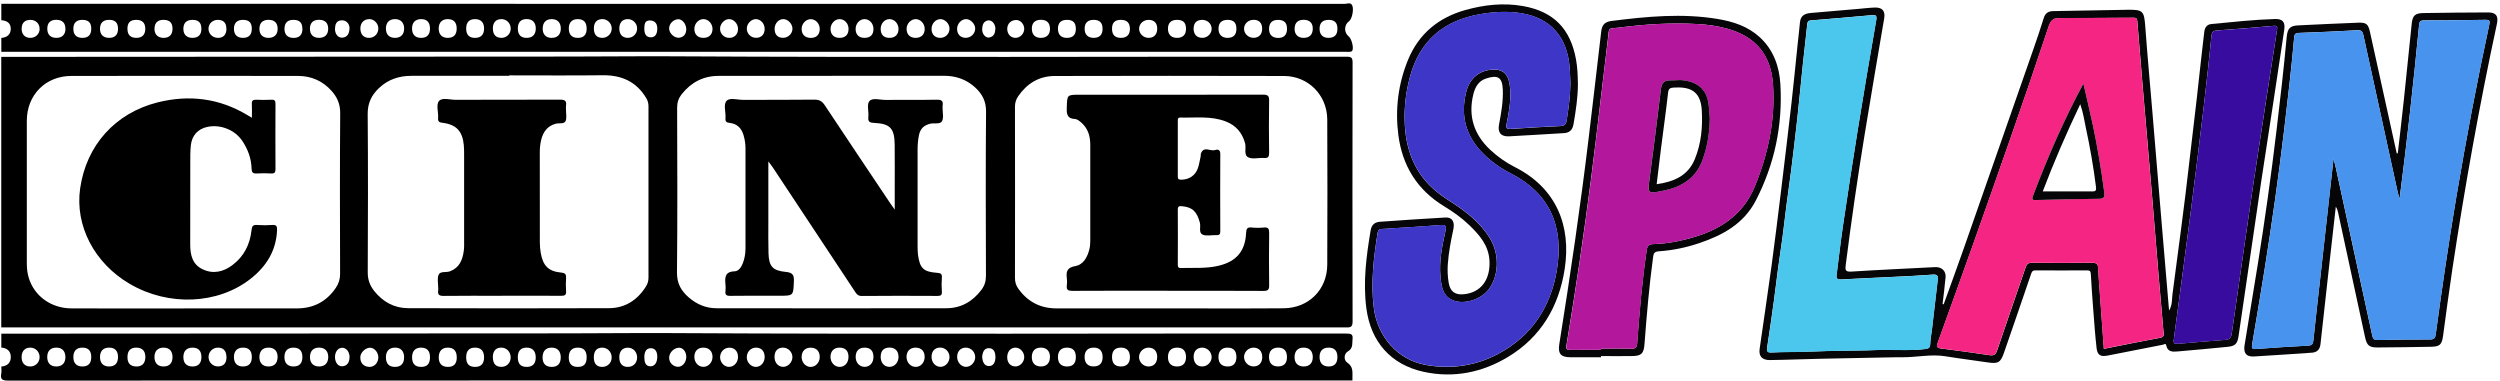 <?xml version="1.0" encoding="UTF-8"?>
<svg id="cinesplain_text_logo_Image" data-name="cinesplain_text_logo Image" xmlns="http://www.w3.org/2000/svg"
     width="474.72" height="72.27" viewBox="0 0 474.72 72.27">
  <defs>
    <style>
      .cls-1 {
      fill: #b3179c;
      }

      .cls-1, .cls-2, .cls-3, .cls-4, .cls-5, .cls-6, .cls-7, .cls-8 {
      stroke-width: 0px;
      }

      .cls-2 {
      fill: #3e36c7;
      }

      .cls-3 {
      fill: #390ca0;
      }

      .cls-4 {
      fill: #060609;
      }

      .cls-5 {
      fill: #4793ed;
      }

      .cls-6 {
      fill: #000000ee;
      }

      .cls-7 {
      fill: #f52584;
      }

      .cls-8 {
      fill: #4bc7ee;
      }
    </style>
  </defs>
  <path class="cls-6"
        d="M.24,10.8c35.88-.02,71.76-.03,107.64-.06,6.4,0,12.8-.08,19.2-.05,42.88.24,85.75.04,128.63.08.87,0,1.13.17,1.13,1.1-.03,16.4-.04,32.8,0,49.2,0,1.2-.57,1.1-1.36,1.1-65.32,0-130.64,0-195.96,0-19.76,0-39.52,0-59.28,0V10.8ZM35.02,58.56h0c7.12,0,14.24.01,21.36,0,3.14,0,5.63-1.29,7.4-3.92.55-.82.81-1.67.8-2.68-.03-10.16-.06-20.32.02-30.47.01-1.71-.56-3.02-1.62-4.21-1.69-1.9-3.84-2.85-6.36-2.86-14.36-.02-28.72-.02-43.07,0-4.9,0-8.45,3.61-8.46,8.51-.01,9.04,0,18.08,0,27.12,0,.93.1,1.83.37,2.72,1.05,3.44,4.23,5.77,8.09,5.79,7.16.04,14.32.01,21.48.01ZM96.7,14.31s0,.06,0,.09c-6.2,0-12.4,0-18.59,0-2.33,0-4.4.68-6.12,2.3-1.43,1.34-2.19,2.88-2.17,4.95.08,10.04.06,20.07.01,30.11,0,1.38.43,2.49,1.24,3.51,1.64,2.05,3.79,3.24,6.41,3.25,12.72.04,25.43.05,38.15,0,3.05-.01,5.4-1.52,7.03-4.12.33-.52.48-1.06.48-1.69-.01-10.84-.01-21.67,0-32.51,0-.58-.13-1.09-.43-1.58-1.87-3.12-4.67-4.37-8.25-4.33-5.92.07-11.84.02-17.75.02ZM222.04,58.56h0c7.24,0,14.47.04,21.71-.02,4.77-.04,8.26-3.55,8.28-8.27.04-9.19.04-18.39,0-27.58-.02-4.62-3.6-8.25-8.2-8.26-14.51-.04-29.02-.04-43.53,0-2.96,0-5.27,1.4-6.95,3.83-.42.61-.62,1.25-.62,2.01.02,10.83.02,21.67,0,32.5,0,.76.18,1.4.61,2.01,1.77,2.5,4.18,3.77,7.23,3.78,7.16.02,14.31,0,21.47,0ZM157.93,14.41c-7.16,0-14.31,0-21.47,0-2.92,0-5.23,1.23-7.03,3.5-.59.75-.85,1.55-.85,2.53.03,10.44.08,20.87-.03,31.3-.02,2.1.8,3.49,2.24,4.74,1.5,1.3,3.26,2.05,5.25,2.05,14.55.02,29.11.03,43.66,0,2.77,0,4.98-1.27,6.65-3.48.6-.79.87-1.63.87-2.65-.03-10.4-.07-20.79.02-31.19.02-2.03-.76-3.43-2.15-4.68-1.65-1.48-3.62-2.14-5.82-2.14-7.12,0-14.23,0-21.35,0Z"/>
  <path class="cls-6"
        d="M.24.72c85.02,0,170.05,0,255.07.02.48,0,1.17-.38,1.47.31.34.79-.08,2.61-.61,2.98-.97.68-1,2.16-.07,2.88.55.43,1,2.19.68,2.72-.07.11-.25.19-.38.2-.28.03-.56.01-.84.01-84.86,0-169.73,0-254.59,0-.24,0-.48,0-.72,0v-2.64c1.06-.08,1.77-.61,1.79-1.7.02-1.13-.74-1.59-1.79-1.66V.72ZM75.01,7.19c1.11,0,1.75-.67,1.73-1.8-.01-1.12-.69-1.79-1.79-1.76-1.05.03-1.65.66-1.67,1.75-.02,1.15.61,1.81,1.72,1.81ZM104.71,7.19c1.12.03,1.77-.62,1.78-1.75.01-1.14-.63-1.81-1.73-1.81-1.06,0-1.67.61-1.71,1.71-.04,1.15.57,1.83,1.67,1.86ZM51,3.76c-1.11,0-1.72.58-1.74,1.67-.02,1.13.64,1.79,1.78,1.76,1.08-.02,1.69-.66,1.68-1.74,0-1.1-.6-1.68-1.72-1.69ZM60.57,3.76c-1.12,0-1.71.59-1.72,1.69,0,1.09.61,1.72,1.69,1.74,1.14.02,1.8-.63,1.78-1.77-.02-1.09-.62-1.66-1.75-1.66ZM81.65,5.37c-.02-1.17-.63-1.78-1.77-1.74-1.05.04-1.63.67-1.64,1.77,0,1.16.61,1.8,1.73,1.79,1.13,0,1.69-.62,1.68-1.82ZM86.72,5.42c0-1.15-.55-1.76-1.63-1.79-1.11-.03-1.79.64-1.79,1.78,0,1.15.65,1.81,1.78,1.78,1.08-.02,1.64-.62,1.64-1.77ZM88.52,5.41c0,1.2.57,1.8,1.72,1.78,1.08-.01,1.66-.6,1.68-1.71.03-1.17-.57-1.83-1.67-1.85-1.13-.02-1.73.59-1.73,1.78ZM98.33,5.44c0,1.18.6,1.78,1.75,1.75,1.06-.03,1.64-.64,1.66-1.75.01-1.15-.61-1.81-1.72-1.82-1.12,0-1.7.62-1.69,1.82ZM133.57,7.19c1.07,0,1.72-.64,1.73-1.7,0-1.01-.84-1.9-1.78-1.86-.91.03-1.66.87-1.67,1.85,0,1.06.64,1.71,1.71,1.71ZM12.42,5.5c.02-1.11-.56-1.71-1.66-1.74-1.18-.03-1.79.57-1.78,1.73.01,1.09.63,1.7,1.72,1.7,1.09,0,1.71-.61,1.73-1.69ZM111.4,5.44c0-1.2-.56-1.81-1.69-1.81-1.11,0-1.72.65-1.7,1.82.01,1.12.57,1.72,1.65,1.74,1.15.03,1.74-.56,1.74-1.75ZM155.66,5.52c.02-.98-.72-1.83-1.63-1.88-.94-.05-1.8.81-1.81,1.83-.01,1.06.63,1.71,1.7,1.73,1.08.01,1.73-.6,1.74-1.67ZM199.38,5.42c-.03-1.1-.62-1.67-1.74-1.66-1.15,0-1.76.65-1.7,1.81.05,1.08.69,1.65,1.79,1.62,1.07-.03,1.68-.68,1.65-1.77ZM249.28,5.49c.02-1.1-.56-1.7-1.67-1.73-1.13-.02-1.74.53-1.78,1.62-.05,1.13.6,1.81,1.73,1.81,1.09,0,1.7-.61,1.72-1.7ZM173.91,7.19c1.07-.02,1.7-.68,1.68-1.74-.02-.98-.8-1.81-1.7-1.82-.94,0-1.77.89-1.74,1.9.03,1.06.69,1.68,1.77,1.66ZM159.48,7.19c1.08-.02,1.67-.65,1.65-1.75-.02-1-.78-1.81-1.69-1.81-.94,0-1.75.89-1.73,1.91.03,1.06.69,1.67,1.77,1.65ZM70.13,7.19c1.02-.03,1.76-.85,1.71-1.88-.05-.9-.83-1.68-1.69-1.68-1.07,0-1.75.74-1.72,1.85.03,1.1.67,1.74,1.7,1.71ZM185.18,5.43c0-.89-.89-1.81-1.74-1.8-.88,0-1.68.86-1.7,1.82-.02,1.05.67,1.76,1.69,1.73.96-.02,1.75-.82,1.75-1.76ZM36.57,3.77c-1.13,0-1.72.55-1.75,1.65-.03,1.13.63,1.79,1.76,1.77,1.1-.02,1.67-.61,1.66-1.73,0-1.14-.54-1.69-1.68-1.69ZM225.21,5.43c-.01-1.13-.56-1.67-1.71-1.66-1.12,0-1.71.57-1.72,1.67-.01,1.13.65,1.78,1.79,1.75,1.09-.03,1.65-.63,1.64-1.76ZM170.62,5.49c0-1.03-.82-1.9-1.77-1.86-.9.03-1.62.86-1.62,1.86,0,1.11.59,1.7,1.68,1.7,1.07,0,1.71-.64,1.71-1.7ZM31.16,3.77c-1.14-.04-1.75.48-1.82,1.56-.07,1.13.56,1.83,1.67,1.86,1.1.02,1.71-.55,1.75-1.65.04-1.14-.49-1.73-1.59-1.77ZM20.68,3.77c-1.11.01-1.69.6-1.69,1.7,0,1.09.61,1.7,1.7,1.72,1.15.01,1.75-.61,1.72-1.79-.03-1.13-.58-1.65-1.73-1.63ZM93.59,5.44c0,1.14.6,1.76,1.65,1.75.97-.01,1.73-.77,1.74-1.75.01-1.01-.8-1.84-1.8-1.81-1.04.02-1.6.66-1.59,1.81ZM117.6,5.4c0,1.13.58,1.78,1.61,1.79,1.01,0,1.79-.8,1.77-1.82-.02-.96-.8-1.73-1.75-1.74-1.02,0-1.63.65-1.63,1.77ZM164.21,7.19c1.09-.02,1.67-.62,1.65-1.73-.01-1.01-.75-1.81-1.66-1.83-.95-.02-1.74.85-1.73,1.89.01,1.08.64,1.68,1.73,1.67ZM114.35,3.63c-1.04.02-1.59.65-1.58,1.81,0,1.15.59,1.76,1.64,1.75,1.01-.02,1.8-.86,1.75-1.87-.05-.95-.86-1.71-1.81-1.7ZM138.42,3.63c-.87.01-1.7.91-1.69,1.83,0,.97.77,1.73,1.75,1.73,1.02,0,1.69-.71,1.66-1.76-.03-.97-.83-1.81-1.72-1.8ZM209.36,5.53c.03-1.16-.49-1.72-1.6-1.76-1.18-.03-1.81.56-1.8,1.7,0,1.09.61,1.7,1.69,1.72,1.11.01,1.69-.55,1.72-1.66ZM47.82,5.5c.01-1.16-.5-1.71-1.62-1.73-1.17-.02-1.79.58-1.78,1.73.02,1.09.62,1.69,1.71,1.69,1.11,0,1.67-.56,1.68-1.69ZM233.11,3.77c-1.12,0-1.71.56-1.73,1.65-.02,1.13.63,1.79,1.76,1.77,1.1-.02,1.64-.6,1.64-1.73,0-1.15-.53-1.68-1.66-1.69ZM180.3,5.43c0-.92-.84-1.8-1.72-1.8-.9,0-1.67.83-1.69,1.82-.02,1.07.64,1.75,1.68,1.74.98-.02,1.73-.78,1.73-1.75ZM238.01,3.77c-1,0-1.8.77-1.78,1.71.01.94.83,1.71,1.81,1.7,1.04,0,1.67-.7,1.63-1.8-.03-1.06-.62-1.63-1.66-1.62ZM150.48,5.45c0-.9-.84-1.8-1.71-1.82-.9-.02-1.66.8-1.68,1.8-.02,1.12.58,1.77,1.63,1.75.96-.01,1.76-.8,1.76-1.74ZM218.08,7.19c1.01.01,1.62-.6,1.66-1.64.04-1.13-.54-1.77-1.62-1.78-1,0-1.81.73-1.82,1.68,0,.93.8,1.73,1.78,1.74ZM211.16,5.5c.01,1.13.58,1.69,1.69,1.69,1.14,0,1.75-.64,1.71-1.81-.04-1.09-.63-1.63-1.77-1.61-1.13.02-1.64.57-1.63,1.73ZM253.96,5.44c0-1.14-.55-1.67-1.68-1.67-1.12,0-1.7.57-1.71,1.67-.01,1.15.63,1.78,1.77,1.75,1.09-.03,1.63-.61,1.62-1.75ZM57.42,5.49c0-1.15-.52-1.7-1.64-1.72-1.13-.02-1.73.53-1.76,1.63-.04,1.15.59,1.8,1.73,1.8,1.11,0,1.67-.58,1.68-1.71ZM244.38,5.61c.06-1.18-.43-1.77-1.52-1.83-1.2-.07-1.85.49-1.88,1.62-.04,1.11.53,1.75,1.61,1.8,1.12.05,1.74-.49,1.8-1.58ZM24.2,5.5c.01,1.13.58,1.69,1.69,1.69,1.1,0,1.69-.59,1.7-1.69.01-1.16-.59-1.75-1.77-1.73-1.12.02-1.64.57-1.62,1.73ZM7.52,5.5c.02-.99-.71-1.72-1.74-1.73-1.05,0-1.63.55-1.67,1.61-.04,1.1.58,1.79,1.62,1.81,1,.02,1.78-.72,1.8-1.69ZM17.33,5.52c.02-1.17-.49-1.72-1.61-1.75-1.18-.03-1.8.55-1.79,1.71,0,1.11.59,1.7,1.69,1.71,1.12.01,1.69-.55,1.71-1.67ZM228.33,7.19c.97-.02,1.77-.82,1.75-1.76-.02-.95-.83-1.68-1.83-1.66-1.03.02-1.59.6-1.6,1.67,0,1.1.64,1.77,1.68,1.74ZM204.29,5.42c-.02-1.14-.56-1.66-1.71-1.65-1.12,0-1.69.58-1.69,1.69,0,1.15.64,1.77,1.79,1.73,1.1-.04,1.63-.62,1.61-1.77ZM145.2,5.52c.02-.99-.71-1.84-1.61-1.89-.87-.04-1.74.8-1.78,1.73-.04,1.01.76,1.83,1.77,1.82.99,0,1.6-.63,1.62-1.66ZM42.99,5.51c.01-1.15-.53-1.73-1.61-1.74-1.01,0-1.77.71-1.79,1.66-.02.95.74,1.72,1.72,1.76,1.07.04,1.67-.57,1.69-1.68ZM130.32,5.57c-.01-1.04-.79-1.96-1.55-1.92-.94.04-1.74.89-1.71,1.81.03.89,1.03,1.82,1.93,1.7.94-.13,1.31-.79,1.32-1.59ZM191.26,5.47c0,1,.66,1.72,1.58,1.72.87,0,1.64-.79,1.65-1.69.01-.89-.68-1.68-1.48-1.7-1-.03-1.75.69-1.75,1.68ZM66.38,5.4c0-.89-.62-1.59-1.53-1.54-.99.05-1.21.78-1.24,1.59-.03,1.01.61,1.79,1.42,1.7.98-.1,1.29-.81,1.34-1.75ZM189.02,5.44c-.02-.91-.69-1.7-1.43-1.56-.85.16-1.05.88-1.09,1.62-.04.93.64,1.75,1.34,1.62.91-.16,1.14-.87,1.17-1.68ZM124.81,5.45c.03-.97-.47-1.55-1.41-1.57-1.01-.02-1.03.81-1.05,1.54-.02.89.27,1.69,1.27,1.67.91-.02,1.19-.81,1.19-1.64Z"/>
  <path class="cls-6"
        d="M.24,63.36c35.88-.02,71.75-.03,107.63-.06,6.44,0,12.88-.09,19.32-.05,42.83.24,85.66.04,128.49.09.82,0,1.27.08,1.15,1.07-.1.87.15,1.72-.91,2.34-.75.44-.79,1.64-.1,2.1,1.25.83.96,1.93.99,3.03,0,.12,0,.24,0,.36-85.08,0-170.16,0-255.24.03-1.13,0-1.54-.22-1.33-1.35.08-.43.01-.88.01-1.32,1.12-.08,1.8-.7,1.8-1.8,0-1.1-.68-1.72-1.8-1.8v-2.64ZM104.71,69.67c1.15.02,1.75-.58,1.77-1.77.02-1.18-.59-1.87-1.68-1.89-1.11-.02-1.75.62-1.77,1.79-.03,1.2.56,1.85,1.68,1.87ZM76.74,67.8c-.03-1.16-.67-1.82-1.78-1.79-1.09.02-1.7.71-1.68,1.89.03,1.2.62,1.79,1.77,1.77,1.12-.02,1.71-.67,1.68-1.87ZM249.28,67.81c0-1.15-.64-1.81-1.75-1.8-1.06,0-1.67.62-1.71,1.72-.04,1.15.59,1.84,1.69,1.86,1.12.02,1.77-.63,1.77-1.78ZM86.73,67.9c.02-1.22-.54-1.87-1.65-1.89-1.11-.02-1.75.63-1.77,1.79-.02,1.2.56,1.84,1.68,1.87,1.16.02,1.73-.55,1.75-1.77ZM10.7,69.59c1.1,0,1.74-.67,1.72-1.82-.02-1.15-.67-1.79-1.79-1.76-1.06.03-1.65.65-1.66,1.76-.01,1.16.61,1.82,1.72,1.82ZM225.21,67.77c-.01-1.18-.62-1.79-1.76-1.76-1.06.03-1.65.64-1.67,1.76-.02,1.16.6,1.82,1.72,1.82,1.13,0,1.72-.63,1.71-1.82ZM209.37,67.74c-.02-1.17-.65-1.78-1.79-1.73-1.05.04-1.63.67-1.63,1.78,0,1.15.63,1.81,1.75,1.79,1.12-.01,1.7-.65,1.68-1.85ZM199.38,67.8c0-1.15-.65-1.8-1.76-1.79-1.07.01-1.66.62-1.69,1.73-.03,1.16.59,1.83,1.69,1.85,1.11.01,1.75-.65,1.75-1.79ZM60.55,69.59c1.12.02,1.77-.64,1.78-1.78,0-1.11-.59-1.75-1.64-1.8-1.13-.05-1.8.58-1.83,1.72-.04,1.15.59,1.84,1.7,1.86ZM52.72,67.82c.01-1.15-.63-1.82-1.74-1.81-1.07,0-1.68.61-1.72,1.71-.04,1.15.58,1.85,1.67,1.87,1.12.03,1.77-.62,1.78-1.77ZM38.25,67.84c.02-1.19-.57-1.83-1.69-1.83-1.12,0-1.74.65-1.74,1.81,0,1.11.59,1.74,1.65,1.77,1.14.04,1.76-.57,1.78-1.75ZM22.41,67.77c-.01-1.18-.62-1.79-1.76-1.76-1.06.03-1.65.65-1.66,1.76-.01,1.16.61,1.82,1.72,1.82,1.13,0,1.71-.63,1.7-1.82ZM98.33,67.88c0,1.23.56,1.8,1.72,1.79,1.13-.02,1.7-.64,1.68-1.85-.02-1.18-.64-1.82-1.75-1.81-1.12.02-1.66.63-1.66,1.87ZM108,67.87c0,1.21.58,1.81,1.73,1.8,1.15,0,1.68-.59,1.67-1.84,0-1.23-.57-1.83-1.71-1.82-1.11.01-1.69.65-1.69,1.86ZM91.92,67.85c0-1.2-.59-1.84-1.71-1.84-1.13,0-1.69.61-1.69,1.84,0,1.24.54,1.82,1.69,1.82,1.14,0,1.71-.6,1.71-1.82ZM81.65,67.9c.02-1.24-.53-1.86-1.64-1.89-1.12-.02-1.74.61-1.76,1.79-.02,1.22.54,1.85,1.66,1.87,1.16.02,1.72-.55,1.74-1.77ZM31.04,66.01c-1.09,0-1.73.69-1.71,1.83.02,1.14.67,1.78,1.79,1.75,1.06-.03,1.63-.64,1.64-1.77,0-1.17-.6-1.81-1.72-1.81ZM57.42,67.8c0-1.2-.59-1.8-1.73-1.79-1.07.02-1.66.62-1.68,1.73-.03,1.17.58,1.83,1.69,1.85,1.14.01,1.72-.59,1.72-1.79ZM204.29,67.85c.02-1.22-.54-1.83-1.67-1.84-1.12,0-1.73.63-1.73,1.8,0,1.12.57,1.74,1.64,1.78,1.15.04,1.75-.55,1.76-1.74ZM234.78,67.83c.01-1.2-.56-1.82-1.69-1.82-1.1,0-1.73.66-1.72,1.82.01,1.1.6,1.73,1.66,1.76,1.14.03,1.73-.57,1.75-1.76ZM244.38,67.75c-.02-1.18-.63-1.78-1.78-1.74-1.06.04-1.63.67-1.63,1.78,0,1.16.62,1.81,1.74,1.79,1.13-.01,1.69-.63,1.67-1.84ZM253.96,67.81c0-1.21-.57-1.81-1.71-1.8-1.11.01-1.71.67-1.68,1.84.02,1.11.61,1.72,1.67,1.74,1.14.02,1.71-.58,1.72-1.78ZM17.33,67.79c0-1.2-.58-1.8-1.73-1.78-1.07.02-1.65.62-1.67,1.74-.02,1.18.57,1.83,1.69,1.84,1.14.01,1.71-.59,1.71-1.8ZM47.82,67.76c-.01-1.19-.61-1.79-1.75-1.75-1.05.03-1.64.66-1.65,1.77-.01,1.16.61,1.82,1.72,1.81,1.13,0,1.69-.62,1.68-1.83ZM173.88,66.01c-1.09,0-1.76.69-1.74,1.81.02,1.04.81,1.87,1.77,1.85.92-.02,1.64-.8,1.67-1.82.04-1.13-.61-1.83-1.7-1.84ZM153.91,69.67c.96.02,1.73-.81,1.75-1.86.01-1.08-.6-1.75-1.63-1.79-1.1-.04-1.79.62-1.81,1.74-.02,1.03.75,1.9,1.7,1.92ZM135.3,67.81c.01-1.11-.66-1.81-1.76-1.8-1.05.01-1.67.65-1.69,1.73-.02,1.05.73,1.91,1.69,1.92.95.02,1.75-.82,1.76-1.86ZM239.68,67.83c.02-1.11-.6-1.8-1.62-1.82-1-.02-1.85.83-1.83,1.81.02.95.81,1.74,1.77,1.76,1.02.02,1.67-.65,1.69-1.76ZM230.07,67.74c-.04-1-.91-1.79-1.9-1.73-1,.07-1.57.79-1.51,1.9.06,1.09.74,1.74,1.75,1.67.94-.06,1.7-.9,1.67-1.85ZM5.71,69.59c.98.02,1.76-.71,1.81-1.69.05-1.03-.71-1.87-1.73-1.89-1.03-.02-1.67.63-1.69,1.75-.02,1.12.58,1.81,1.6,1.83ZM27.6,67.9c.04-1.2-.53-1.85-1.64-1.89-1.11-.03-1.7.52-1.75,1.63-.06,1.24.45,1.88,1.56,1.95,1.14.06,1.79-.54,1.83-1.69ZM211.16,67.78c0,1.21.56,1.81,1.7,1.81,1.12,0,1.72-.65,1.7-1.83-.02-1.13-.59-1.73-1.66-1.75-1.15-.02-1.73.57-1.74,1.77ZM219.74,67.84c.02-1.12-.59-1.81-1.61-1.83-1-.02-1.85.82-1.84,1.81.01.95.81,1.75,1.76,1.77,1.02.02,1.67-.65,1.68-1.75ZM185.18,67.87c.03-1-.78-1.85-1.76-1.86-1-.01-1.67.69-1.67,1.75,0,.99.71,1.84,1.59,1.9.94.06,1.81-.79,1.84-1.79ZM167.23,67.7c-.03,1.14.65,1.94,1.64,1.96.98.02,1.75-.81,1.75-1.89,0-1.09-.62-1.75-1.67-1.77-1.1-.02-1.69.57-1.72,1.69ZM165.86,67.74c-.01-1.13-.6-1.73-1.68-1.73-1.08,0-1.68.62-1.7,1.73-.02,1.1.71,1.92,1.7,1.92,1,0,1.7-.79,1.68-1.92ZM161.12,67.77c0-1.12-.57-1.73-1.64-1.76-1.1-.03-1.78.65-1.78,1.77,0,1.04.77,1.89,1.73,1.89.99,0,1.69-.79,1.69-1.9ZM71.84,67.9c.02-.94-.7-1.83-1.51-1.87-.88-.05-1.87.87-1.91,1.75-.04,1.13.61,1.85,1.7,1.89.94.03,1.7-.75,1.72-1.77ZM93.59,67.84c0,1.23.57,1.85,1.67,1.82.97-.02,1.69-.75,1.71-1.75.03-1.04-.72-1.87-1.71-1.9-1.07-.04-1.68.62-1.68,1.83ZM112.76,67.81c-.02,1.24.54,1.87,1.63,1.86,1.01-.01,1.78-.81,1.76-1.84-.01-1.02-.82-1.83-1.8-1.82-1.03.01-1.58.63-1.59,1.8ZM117.6,67.8c-.02,1.18.51,1.83,1.54,1.87,1.05.04,1.82-.69,1.84-1.76.02-1.06-.74-1.88-1.74-1.89-1.03,0-1.62.64-1.65,1.79ZM178.63,69.66c.94-.03,1.72-.93,1.67-1.95-.05-.97-.83-1.72-1.78-1.71-1.01,0-1.64.7-1.63,1.79.01,1.07.78,1.89,1.74,1.87ZM138.5,69.66c.94-.03,1.68-.92,1.64-1.96-.04-1.07-.73-1.73-1.73-1.68-.99.05-1.73.9-1.67,1.93.06.96.86,1.75,1.76,1.72ZM145.2,67.72c-.03-1.09-.68-1.74-1.7-1.71-.99.03-1.74.87-1.69,1.91.04.96.84,1.76,1.74,1.75.95-.02,1.68-.87,1.65-1.94ZM43,67.75c-.02-1.15-.62-1.77-1.67-1.74-.97.03-1.73.81-1.73,1.78,0,1.02.82,1.82,1.84,1.79,1.05-.03,1.59-.66,1.57-1.84ZM148.69,66.01c-1.03,0-1.62.65-1.62,1.77,0,1.11.72,1.9,1.7,1.88.88-.02,1.68-.87,1.7-1.81.02-1-.8-1.84-1.78-1.84ZM191.26,67.76c-.03,1.06.54,1.76,1.47,1.82.9.06,1.73-.76,1.76-1.73.02-.97-.76-1.84-1.66-1.84-.9,0-1.55.72-1.57,1.75ZM130.32,67.74c-.01-.99-.66-1.76-1.44-1.71-.99.05-1.86,1.01-1.82,1.98.04.91.79,1.63,1.71,1.64.83.01,1.57-.89,1.55-1.91ZM66.38,67.89c.02-1-.54-1.79-1.31-1.85-.8-.06-1.43.67-1.46,1.68-.03,1.07.59,1.91,1.42,1.83.97-.09,1.3-.79,1.34-1.67ZM186.49,67.8c.09.76.31,1.67,1.24,1.71.97.04,1.29-.82,1.29-1.69,0-.86-.26-1.71-1.26-1.71-.91,0-1.19.8-1.26,1.7ZM122.35,67.83c0,.85.18,1.75,1.18,1.73.91-.02,1.25-.87,1.28-1.73.02-.87-.26-1.71-1.23-1.71-.98,0-1.23.84-1.23,1.72Z"/>
  <path class="cls-4"
        d="M369.08,57.79c1.28-3.55,2.58-7.09,3.83-10.65,4.37-12.47,8.73-24.95,13.08-37.43.73-2.08,1.44-4.17,2.09-6.28.28-.91.86-1.3,1.74-1.32,4.63-.09,9.26-.17,13.88-.25.12,0,.24-.01.36-.01,2.88-.02,3.08.25,3.3,3.15.4,5.49.91,10.98,1.37,16.47.57,6.79,1.13,13.59,1.7,20.38.47,5.63.95,11.25,1.45,17.12.65-1.09.52-2.12.64-3.05,1.09-8.4,2.27-16.8,3.21-25.22.62-5.49,1.33-10.97,1.9-16.46.28-2.72.63-5.44.93-8.15.09-.86.5-1.45,1.37-1.53,4.02-.38,8.03-.83,12.06-.95,1.47-.04,1.98.58,1.76,2.05-.68,4.54-1.36,9.07-2.05,13.61-.77,5.08-1.57,10.15-2.33,15.23-1.44,9.76-2.86,19.52-4.29,29.29-.22,1.5-.64,1.93-2.1,2.07-3.14.31-6.28.6-9.42.87-.95.08-1.95.17-2.22-1.15-.1-.46-.39-.18-.64-.12-3.51.7-7.03,1.39-10.55,2.07-1.27.24-1.88-.11-2.03-1.39-.28-2.4-.44-4.81-.63-7.22-.18-2.3-.34-4.59-.47-6.89-.03-.49-.15-.69-.69-.69-3.28.02-6.56.02-9.84,0-.57,0-.69.29-.84.76-1.68,4.95-3.39,9.89-5.1,14.83-.66,1.92-1.11,2.18-3.07,1.89-2.67-.4-5.35-.72-8.01-1.16-2.78-.46-5.52.2-8.28.18-.94,0-1.9,0-2.85.03-5.75.13-11.5.2-17.24.38-1.67.05-3.34.1-5.01.12-1.47.02-2.16-.71-1.96-2.12.75-5.27,1.55-10.54,2.27-15.82.64-4.73,1.22-9.47,1.8-14.21.68-5.61,1.36-11.21,2-16.82.41-3.64.76-7.28,1.14-10.92.15-1.42.32-2.83.45-4.25.12-1.3.95-1.67,2.09-1.77,3.03-.25,6.05-.52,9.07-.78,1.03-.09,2.07-.22,3.11-.25,1.38-.03,1.95.69,1.73,2.02-1.25,7.35-2.51,14.69-3.71,22.04-1.35,8.25-2.55,16.52-3.6,24.82-.11.9-.12,1.34,1.06,1.26,5.3-.34,10.61-.57,15.92-.85,1.2-.06,2.08.7,1.98,1.92-.14,1.7-.38,3.39-.57,5.09.08.02.16.05.24.07ZM399.48,66.25c3.6-.71,7.15-1.45,10.71-2.1.9-.17.68-.73.63-1.23-.29-3.48-.61-6.97-.91-10.45-.43-5.08-.83-10.15-1.25-15.23-.6-7.14-1.22-14.27-1.83-21.4-.33-3.92-.66-7.85-.97-11.77-.04-.48-.15-.71-.69-.7-4.76.04-9.51.06-14.27.08-1.04,0-1.52.5-1.86,1.52-4.66,14.02-9.59,27.94-14.52,41.87-2.13,6.02-4.33,12.02-6.49,18.04-.2.57-.53,1.17.54,1.3,3.08.38,6.16.81,9.23,1.27.83.12,1.17-.12,1.44-.92,1.76-5.23,3.59-10.43,5.37-15.66.22-.65.45-.97,1.23-.96,3.84.05,7.68.04,11.52,0,.71,0,1.02.24,1.05.94.07,1.35.17,2.7.27,4.05.27,3.76.54,7.53.82,11.37ZM357.52,66.44c3.24-.02,5.58.15,7.93-.16.72-.1,1.05-.19,1.07-.99.02-.94.23-1.88.34-2.83.37-3.11.71-6.22,1.09-9.33.09-.77-.1-1.05-.95-.99-2.42.19-4.84.3-7.26.42-3.38.17-6.76.31-10.14.5-.67.04-.95-.14-.86-.83.4-3.1.75-6.21,1.2-9.31.92-6.18,1.86-12.37,2.86-18.54,1.11-6.84,2.25-13.68,3.46-20.5.17-.96-.06-1.08-.89-1-3.84.35-7.68.68-11.52.99-.54.04-.63.28-.68.74-.28,2.66-.6,5.32-.88,7.99-.35,3.33-.65,6.67-1.02,9.99-.36,3.29-.76,6.57-1.17,9.85-.36,2.89-.81,5.77-1.14,8.67-.29,2.54-.63,5.07-1.01,7.6-.42,2.76-.72,5.54-1.1,8.31-.41,3-.84,5.99-1.3,8.98-.12.75.1.98.86.93,2.34-.14,4.69-.04,7.04-.16,4.98-.24,9.97-.14,14.05-.35ZM413.61,65.28c3.32-.28,6.18-.55,9.04-.75.85-.06,1.04-.57,1.14-1.25.24-1.66.49-3.31.72-4.97,1.15-7.97,2.26-15.94,3.45-23.91,1.44-9.58,2.94-19.15,4.42-28.72.1-.62.03-.84-.71-.77-3.54.33-7.08.61-10.62.86-.72.05-1.04.24-1.12,1.02-.44,4.32-.9,8.65-1.41,12.96-.83,6.97-1.68,13.93-2.58,20.89-1,7.75-2.05,15.49-3.09,23.23-.19,1.39-.17,1.43.76,1.4Z"/>
  <path class="cls-4"
        d="M455.31,29.12c.39-3.41.8-6.82,1.16-10.23.51-4.81.98-9.62,1.49-14.43.16-1.49.63-1.95,2.17-1.98,4.12-.07,8.24-.11,12.35-.12,1.5,0,1.98.69,1.65,2.19-3.33,15.45-6.11,31.01-8.47,46.64-.63,4.19-1.18,8.38-1.75,12.58-.23,1.67-.6,2.05-2.31,2.08-3.36.07-6.72.1-10.07.13-1.64.02-2.09-.36-2.44-1.98-1.7-7.87-3.4-15.75-5.11-23.62-.08-.38-.19-.76-.44-1.13-.41,3.62-.81,7.25-1.22,10.87-.57,5.08-1.12,10.17-1.69,15.25-.11.96-.63,1.54-1.62,1.6-3.67.25-7.34.51-11.01.72-1.44.08-2.02-.62-1.79-2.11.82-5.12,1.69-10.24,2.51-15.36,1.35-8.4,2.53-16.82,3.54-25.27.71-5.95,1.4-11.9,1.95-17.87.16-1.7.63-2.18,2.18-2.26,3.79-.19,7.59-.36,11.38-.51,1.57-.06,1.93.25,2.27,1.81,1.69,7.67,3.38,15.34,5.07,23.01.06,0,.13-.01.19-.02ZM455.65,37.84c-.18-.68-.29-1.06-.38-1.44-2.17-9.9-4.34-19.8-6.49-29.71-.15-.68-.35-1-1.16-.95-3.71.22-7.43.37-11.14.51-.64.02-.8.29-.85.86-.52,5.89-1.21,11.76-1.91,17.64-1.06,8.92-2.34,17.82-3.75,26.69-.74,4.65-1.53,9.3-2.32,13.94-.11.64-.08.95.71.89,3.31-.25,6.62-.47,9.93-.64.73-.04.92-.33.99-1,.42-4.01.88-8.02,1.33-12.03.82-7.38,1.64-14.76,2.5-22.49.19.78.32,1.23.42,1.69,2.31,10.61,4.62,21.21,6.91,31.82.14.65.3.96,1.04.94,3.32-.07,6.64-.11,9.96-.1.79,0,.98-.28,1.08-1.02,1.18-8.71,2.45-17.4,3.91-26.06,1.85-10.94,3.91-21.85,6.25-32.69.14-.65.1-.94-.68-.93-3.92.07-7.84.1-11.75.11-.69,0-.84.29-.9.92-1.06,10.94-2.26,21.86-3.71,33.04Z"/>
  <path class="cls-4"
        d="M299.63,15.85c0,2.61-.4,5.18-.84,7.74-.18,1.05-.73,1.63-1.83,1.69-3.47.19-6.94.44-10.42.61-1.55.07-2.18-.73-1.89-2.27.42-2.2.81-4.4.71-6.66-.1-2.27-.94-2.81-3.24-2.03-1.38.47-2.02,1.64-2.35,2.97-1.02,4.14.11,7.64,3.2,10.54,1.41,1.32,2.98,2.42,4.69,3.29,7.9,4,10.73,11.16,9.45,19.39-1.11,7.11-4.5,12.88-10.74,16.65-4.92,2.97-10.34,4.07-16.01,2.84-6.28-1.36-10.08-5.72-10.91-12.1-.65-4.98,0-9.89.82-14.79.18-1.04.78-1.54,1.77-1.61,4.15-.29,8.3-.58,12.45-.81,1.26-.07,1.79.81,1.48,2.26-.47,2.19-.89,4.38-1.05,6.62-.08,1.17-.03,2.32.16,3.47.28,1.72,1.21,2.4,2.92,2.22,3.2-.32,5.03-2.74,4.83-6.39-.16-2.87-1.88-4.84-3.8-6.7-1.44-1.39-3.07-2.55-4.78-3.59-5.14-3.11-7.98-7.72-8.73-13.6-.62-4.88-.02-9.67,1.85-14.23,2.03-4.94,5.78-8.03,10.9-9.46,3.58-1,7.23-1.4,10.91-.75,5.84,1.03,9.03,4.3,10.09,10.16.27,1.5.33,3.02.35,4.53ZM298.21,15.96c-.05-1.04-.07-2.08-.15-3.11-.47-5.83-3.62-9.43-9.21-10.34-2.58-.42-5.19-.27-7.77.18-6.87,1.19-11.45,4.97-13.32,11.81-.7,2.56-1.06,5.18-1.05,7.82.02,4.29.98,8.32,3.75,11.76,1.38,1.7,3.09,2.99,4.92,4.16,2.98,1.91,5.77,4.04,7.62,7.16,1.75,2.95,1.61,6.97-.29,9.52-1.35,1.81-4.32,2.88-6.44,2.24-2.27-.68-2.55-2.62-2.74-4.58-.29-2.99.32-5.89.96-8.77.19-.84.02-1.14-.9-1.07-3.71.28-7.42.51-11.13.74-.51.03-.78.18-.87.74-.75,4.71-1.32,9.41-.73,14.19.68,5.5,4.51,9.9,9.82,10.88,4.82.89,9.52.2,13.84-2.11,6.36-3.4,9.94-8.9,11.11-15.92,1.39-8.38-1.47-14.65-8.84-18.37-1.86-.94-3.55-2.16-5.05-3.62-3.38-3.31-4.48-7.28-3.32-11.84.68-2.67,2.64-4.19,5.28-4.21,1.44-.01,2.38.62,2.77,1.99.19.65.28,1.33.31,2,.1,2.09-.26,4.14-.67,6.18-.12.6-.28,1.18.76,1.1,3.15-.23,6.3-.39,9.46-.55.72-.04,1.03-.33,1.15-1.05.37-2.29.68-4.58.72-6.91Z"/>
  <path class="cls-4"
        d="M304.02,67.84c-1.92,0-3.84-.01-5.76,0-1.87.01-2.46-.66-2.17-2.48,2.09-13.13,4.04-26.29,5.62-39.5.79-6.62,1.58-13.25,2.34-19.88.14-1.23.67-1.84,1.93-2,6.72-.85,13.44-1.5,20.18-.38,2.95.49,5.75,1.4,8.01,3.48,2.59,2.38,3.7,5.53,3.9,8.89.46,7.76-1.08,15.16-4.66,22.1-2.3,4.44-6.31,6.61-10.81,8.12-2.47.83-5.01,1.35-7.61,1.53-.79.05-.99.35-1.08,1.05-.75,5.51-1.22,11.04-1.64,16.58-.14,1.79-.58,2.24-2.38,2.26-1.96.03-3.92,0-5.88,0,0,.07,0,.15,0,.22ZM304,66.43c0-.08,0-.15,0-.23,1.92,0,3.84-.04,5.76.02.84.03,1.07-.28,1.12-1.08.43-5.9.93-11.78,1.8-17.64.13-.87.45-1.13,1.28-1.15,2.81-.08,5.54-.64,8.22-1.49,5.04-1.59,8.98-4.45,11.05-9.51,2.53-6.18,3.89-12.59,3.44-19.28-.38-5.66-3.3-9.13-8.76-10.64-1.81-.5-3.67-.76-5.55-.86-5.01-.29-9.98.03-14.95.67-2.19.28-1.81-.17-2.1,2.18-1.1,8.96-2.08,17.93-3.24,26.88-1.34,10.45-2.9,20.88-4.63,31.28-.13.77.12.87.78.86,1.92-.03,3.84-.01,5.75-.01Z"/>
  <path class="cls-7"
        d="M399.48,66.25c-.28-3.84-.55-7.61-.82-11.37-.1-1.35-.2-2.7-.27-4.05-.03-.71-.34-.95-1.05-.94-3.84.03-7.68.04-11.52,0-.78,0-1.01.32-1.23.96-1.78,5.22-3.61,10.43-5.37,15.66-.27.8-.61,1.05-1.44.92-3.07-.46-6.15-.88-9.23-1.27-1.07-.13-.74-.73-.54-1.3,2.16-6.01,4.36-12.01,6.49-18.04,4.93-13.93,9.87-27.85,14.52-41.87.34-1.01.83-1.51,1.86-1.52,4.76-.02,9.51-.04,14.27-.08.54,0,.66.22.69.7.31,3.93.64,7.85.97,11.77.61,7.13,1.23,14.27,1.83,21.4.43,5.08.83,10.15,1.25,15.23.29,3.48.61,6.97.91,10.45.04.51.27,1.07-.63,1.23-3.56.65-7.12,1.39-10.71,2.1ZM395.61,15.88c-3.75,6.97-6.82,14.07-9.57,21.31-.34.89.11.81.7.79,3.92-.09,7.83-.21,11.75-.23.97,0,1.21-.26,1.08-1.22-.56-4.28-1.27-8.53-2.16-12.75-.56-2.64-1.2-5.27-1.8-7.9Z"/>
  <path class="cls-8"
        d="M357.52,66.44c-4.09.21-9.08.11-14.05.35-2.35.11-4.69.02-7.04.16-.76.04-.98-.18-.86-.93.46-2.99.89-5.99,1.3-8.98.38-2.77.68-5.55,1.1-8.31.38-2.53.72-5.06,1.01-7.6.33-2.9.77-5.78,1.14-8.67.41-3.28.81-6.56,1.17-9.85.37-3.33.67-6.66,1.02-9.99.28-2.66.61-5.32.88-7.99.05-.46.14-.7.68-.74,3.84-.31,7.68-.64,11.52-.99.84-.08,1.06.04.89,1-1.2,6.82-2.35,13.66-3.46,20.5-1,6.17-1.94,12.35-2.86,18.54-.46,3.09-.8,6.2-1.2,9.31-.09.69.19.87.86.83,3.38-.19,6.76-.33,10.14-.5,2.42-.12,4.84-.23,7.26-.42.84-.06,1.04.22.95.99-.38,3.11-.73,6.22-1.09,9.33-.11.94-.31,1.88-.34,2.83-.02.8-.35.9-1.07.99-2.35.31-4.69.14-7.93.16Z"/>
  <path class="cls-3"
        d="M413.61,65.28c-.93.03-.94,0-.76-1.4,1.04-7.74,2.09-15.49,3.09-23.23.9-6.96,1.75-13.92,2.58-20.89.52-4.32.98-8.64,1.41-12.96.08-.78.4-.97,1.12-1.02,3.54-.25,7.08-.52,10.62-.86.74-.07.81.14.71.77-1.49,9.57-2.99,19.14-4.42,28.72-1.19,7.96-2.3,15.94-3.45,23.91-.24,1.66-.49,3.31-.72,4.97-.1.68-.29,1.19-1.14,1.25-2.86.21-5.73.47-9.04.75Z"/>
  <path class="cls-5"
        d="M455.65,37.84c1.45-11.19,2.64-22.11,3.71-33.04.06-.63.21-.92.9-.92,3.92-.01,7.84-.05,11.75-.11.78-.01.82.28.68.93-2.34,10.85-4.41,21.75-6.25,32.69-1.46,8.66-2.74,17.36-3.91,26.06-.1.74-.3,1.02-1.08,1.02-3.32,0-6.64.02-9.96.1-.75.02-.9-.29-1.04-.94-2.28-10.61-4.6-21.22-6.91-31.82-.1-.45-.22-.9-.42-1.69-.86,7.73-1.68,15.11-2.5,22.49-.45,4.01-.91,8.02-1.33,12.03-.07.67-.27.96-.99,1-3.31.18-6.62.39-9.93.64-.8.06-.82-.25-.71-.89.79-4.64,1.57-9.29,2.32-13.94,1.41-8.87,2.69-17.77,3.75-26.69.7-5.87,1.39-11.74,1.91-17.64.05-.57.21-.84.85-.86,3.72-.14,7.43-.29,11.14-.51.81-.05,1.01.27,1.16.95,2.15,9.91,4.32,19.81,6.49,29.71.08.39.2.76.38,1.44Z"/>
  <path class="cls-2"
        d="M298.21,15.96c-.04,2.33-.35,4.62-.72,6.91-.11.72-.43,1.01-1.15,1.05-3.15.16-6.31.32-9.46.55-1.04.08-.88-.5-.76-1.1.41-2.04.78-4.09.67-6.18-.03-.67-.13-1.36-.31-2-.39-1.37-1.33-2.01-2.77-1.99-2.64.03-4.6,1.54-5.28,4.21-1.16,4.57-.06,8.54,3.32,11.84,1.5,1.47,3.19,2.68,5.05,3.62,7.37,3.73,10.23,9.99,8.84,18.37-1.16,7.02-4.74,12.52-11.11,15.92-4.33,2.31-9.02,3-13.84,2.11-5.31-.98-9.14-5.38-9.82-10.88-.59-4.78-.02-9.49.73-14.19.09-.56.36-.71.87-.74,3.71-.23,7.42-.46,11.13-.74.92-.07,1.09.23.9,1.07-.65,2.89-1.26,5.78-.96,8.77.19,1.96.47,3.9,2.74,4.58,2.12.64,5.1-.43,6.44-2.24,1.9-2.55,2.04-6.57.29-9.52-1.85-3.12-4.64-5.25-7.62-7.16-1.83-1.17-3.55-2.46-4.92-4.16-2.78-3.43-3.73-7.47-3.75-11.76-.01-2.64.34-5.26,1.05-7.82,1.87-6.84,6.45-10.63,13.32-11.81,2.57-.44,5.19-.6,7.77-.18,5.59.91,8.74,4.51,9.21,10.34.08,1.04.1,2.08.15,3.11Z"/>
  <path class="cls-1"
        d="M304,66.43c-1.92,0-3.84-.02-5.75.01-.66.01-.91-.1-.78-.86,1.73-10.4,3.28-20.82,4.63-31.28,1.15-8.95,2.13-17.92,3.24-26.88.29-2.35-.09-1.89,2.1-2.18,4.96-.64,9.94-.96,14.95-.67,1.88.11,3.74.36,5.55.86,5.45,1.51,8.38,4.98,8.76,10.64.45,6.7-.91,13.1-3.44,19.28-2.07,5.06-6.01,7.91-11.05,9.51-2.68.85-5.41,1.41-8.22,1.49-.83.02-1.15.28-1.28,1.15-.87,5.85-1.37,11.74-1.8,17.64-.06.8-.29,1.1-1.12,1.08-1.92-.06-3.84-.02-5.76-.02,0,.08,0,.15,0,.23ZM324.67,22.56c-.05-.59-.11-1.43-.18-2.26-.25-3.02-1.76-4.63-4.77-5.05-.84-.12-1.68.04-2.5.01-1.46-.05-1.73.74-1.88,1.96-.65,5.55-1.37,11.09-2.1,16.62-.39,2.96-.42,2.98,2.55,2.38,3.44-.7,6.19-2.3,7.47-5.8.9-2.46,1.35-5,1.4-7.86Z"/>
  <path class="cls-6"
        d="M47.83,22.38c0-1.03.04-1.83-.01-2.63-.04-.64.2-.83.82-.81.96.04,1.92.05,2.88,0,.65-.04.8.21.79.82-.02,4.12-.02,8.24,0,12.36,0,.63-.18.85-.81.82-.92-.04-1.84-.06-2.76,0-.76.05-.95-.25-.97-.95-.05-1.88-.69-3.6-1.71-5.16-1.4-2.15-4.18-3.27-6.7-2.73-1.76.38-2.92,1.61-3.12,3.48-.12,1.11-.11,2.23-.11,3.35,0,5.16.01,10.32-.01,15.48,0,2,.4,3.8,2.37,4.73,2,.95,3.93.48,5.63-.79,2.2-1.65,3.35-3.93,3.64-6.63.08-.75.26-1.06,1.06-1,.95.07,1.92.07,2.88,0,.76-.05.94.22.91.95-.15,3.93-2.04,6.92-5.03,9.27-6.23,4.89-15.59,5.26-22.92.98-6.75-3.94-10.46-11.07-9.44-18.15,1.17-8.17,6.65-14.29,14.68-16.32,6-1.51,11.73-.81,17.08,2.41.23.14.46.28.86.51Z"/>
  <path class="cls-6"
        d="M95.27,56.17c-3.68,0-7.36-.03-11.03.02-.85.01-1.16-.24-1.03-1.07.03-.16,0-.32,0-.48,0-.84-.23-1.79.09-2.49.33-.7,1.42-.36,2.14-.63,1.79-.67,2.38-2.14,2.62-3.83.1-.67.07-1.36.07-2.04,0-5.4,0-10.79,0-16.19,0-.64,0-1.28-.06-1.92-.24-2.62-1.44-3.91-4.04-4.22-.67-.08-.89-.27-.84-.93.09-1.11-.44-2.53.2-3.24.6-.67,2.04-.2,3.11-.2,6.6-.02,13.19,0,19.79-.03.9,0,1.36.17,1.19,1.16-.05.27,0,.56,0,.84-.01.72.19,1.55-.11,2.12-.3.55-1.23.28-1.87.46-1.58.44-2.36,1.56-2.73,3.04-.2.81-.28,1.65-.27,2.5.01,5.68,0,11.35.01,17.03,0,.67.07,1.36.18,2.02.43,2.39,1.48,3.45,3.87,3.67.84.08.97.39.93,1.09-.05.8-.06,1.6,0,2.4.07.77-.24.93-.95.92-3.76-.03-7.52-.01-11.27-.01Z"/>
  <path class="cls-6"
        d="M221.64,55.21c-6,0-12-.02-18,.02-.82,0-1.18-.18-1.06-1.05.06-.43.05-.88,0-1.32-.15-1.26,0-2.05,1.6-2.33,1.55-.27,2.32-1.73,2.69-3.24.13-.54.16-1.11.16-1.67.01-6.04,0-12.08,0-18.12,0-1.63-.42-3.09-1.68-4.2-.35-.31-.8-.68-1.22-.7-1.55-.07-1.6-1-1.56-2.21.08-2.4.02-2.4,2.46-2.4,11.6,0,23.2.01,34.8-.02.96,0,1.18.26,1.16,1.18-.06,3.28-.04,6.56,0,9.84,0,.75-.15,1.07-.97,1.01-.99-.08-2.14.28-2.96-.11-.95-.44-.38-1.77-.63-2.68-.55-2.01-1.74-3.4-3.65-4.14-2.81-1.1-5.76-.67-8.67-.75-.39-.01-.46.21-.46.54,0,3.56,0,7.12,0,10.68,0,.49.2.58.65.58,1.44,0,2.66-.76,3.15-2.14.26-.75.38-1.55.55-2.32.03-.15-.02-.33.03-.48.55-1.53,1.82-.39,2.71-.69.5-.17.99-.08.98.74-.03,4.88-.02,9.76,0,14.64,0,.53-.1.81-.72.78-.88-.05-1.86.23-2.61-.09-.84-.36-.34-1.48-.54-2.25-.56-2.11-1.39-2.97-3.37-3.15-.49-.05-.83-.05-.83.63.02,3.48.02,6.96,0,10.44,0,.42.06.67.58.66,2.39-.07,4.8.14,7.17-.43,3.37-.8,5.06-2.76,5.22-6.22.04-.83.24-1.13,1.08-1.04.75.08,1.53.08,2.28,0,.89-.09,1.03.29,1.02,1.08-.04,3.28-.05,6.56,0,9.84.02.89-.21,1.13-1.11,1.12-6.08-.04-12.16-.02-18.24-.02Z"/>
  <path class="cls-6"
        d="M145.9,30.65c0,4,0,7.66,0,11.32,0,2.04-.03,4.08.03,6.12.07,2.47.79,3.31,3.26,3.54,1.26.12,1.62.52,1.56,1.79-.12,2.74-.04,2.74-2.84,2.74-3.08,0-6.16-.03-9.24.02-.76.01-1.01-.21-.91-.94.05-.39.04-.8,0-1.2-.13-1.33-.13-2.46,1.73-2.52.77-.02,1.27-.78,1.56-1.52.35-.9.51-1.85.51-2.81,0-6.36,0-12.72,0-19.08,0-.84-.14-1.67-.38-2.48-.4-1.32-1.25-2.15-2.62-2.29-.69-.07-.86-.32-.8-.95.09-1.11-.44-2.53.21-3.24.61-.66,2.04-.19,3.11-.19,4.52-.02,9.04.02,13.56-.04.97-.01,1.49.32,2,1.1,4.1,6.19,8.25,12.36,12.38,18.54.22.32.45.63.88,1.24,0-1.55,0-2.76,0-3.97,0-2.8.02-5.6-.01-8.4-.04-3.05-.86-3.95-3.88-4.09-.86-.04-1.22-.2-1.12-1.13.11-1.02-.33-2.41.2-3.01.61-.7,2.02-.21,3.09-.23,3.24-.03,6.48.03,9.72-.04.93-.02,1.24.27,1.09,1.14-.03.16,0,.32,0,.48-.01.84.24,1.83-.12,2.47-.36.63-1.46.29-2.22.47-1.19.28-1.89.94-2.14,2.13-.2.94-.27,1.89-.27,2.86,0,6,0,12,0,18,0,.64,0,1.28.08,1.92.35,2.55,1.04,3.22,3.61,3.4.73.05.98.22.92.96-.07.87-.06,1.76,0,2.64.04.65-.22.79-.82.79-4.8-.02-9.6-.04-14.4.01-.78,0-1.03-.45-1.35-.94-5.16-7.79-10.32-15.59-15.48-23.39-.21-.32-.45-.62-.89-1.21Z"/>
  <path class="cls-4"
        d="M395.61,15.88c.6,2.63,1.24,5.26,1.8,7.9.89,4.22,1.6,8.47,2.16,12.75.13.96-.11,1.21-1.08,1.22-3.92.03-7.83.14-11.75.23-.59.01-1.04.09-.7-.79,2.75-7.24,5.82-14.34,9.57-21.31ZM387.89,36.35c3.21,0,6.32-.01,9.44,0,.69,0,.74-.27.67-.87-.47-3.76-1.12-7.49-1.92-11.2-.31-1.44-.5-2.91-1.07-4.49-2.65,5.57-5.01,11-7.11,16.54Z"/>
  <path class="cls-4"
        d="M324.67,22.56c-.05,2.86-.5,5.4-1.4,7.86-1.29,3.5-4.03,5.11-7.47,5.8-2.97.6-2.94.58-2.55-2.38.73-5.54,1.44-11.08,2.1-16.62.14-1.23.42-2.01,1.88-1.96.83.03,1.67-.13,2.5-.01,3.01.42,4.53,2.03,4.77,5.05.07.84.13,1.67.18,2.26ZM314.58,34.98c3.27-.47,5.94-1.6,7.24-4.75,1.22-2.97,1.51-6.07,1.33-9.28-.22-3.88-2.48-4.5-5.36-4.32-.62.04-.95.18-1.04.95-.39,3.53-.9,7.06-1.34,10.58-.29,2.25-.55,4.5-.83,6.82Z"/>
</svg>